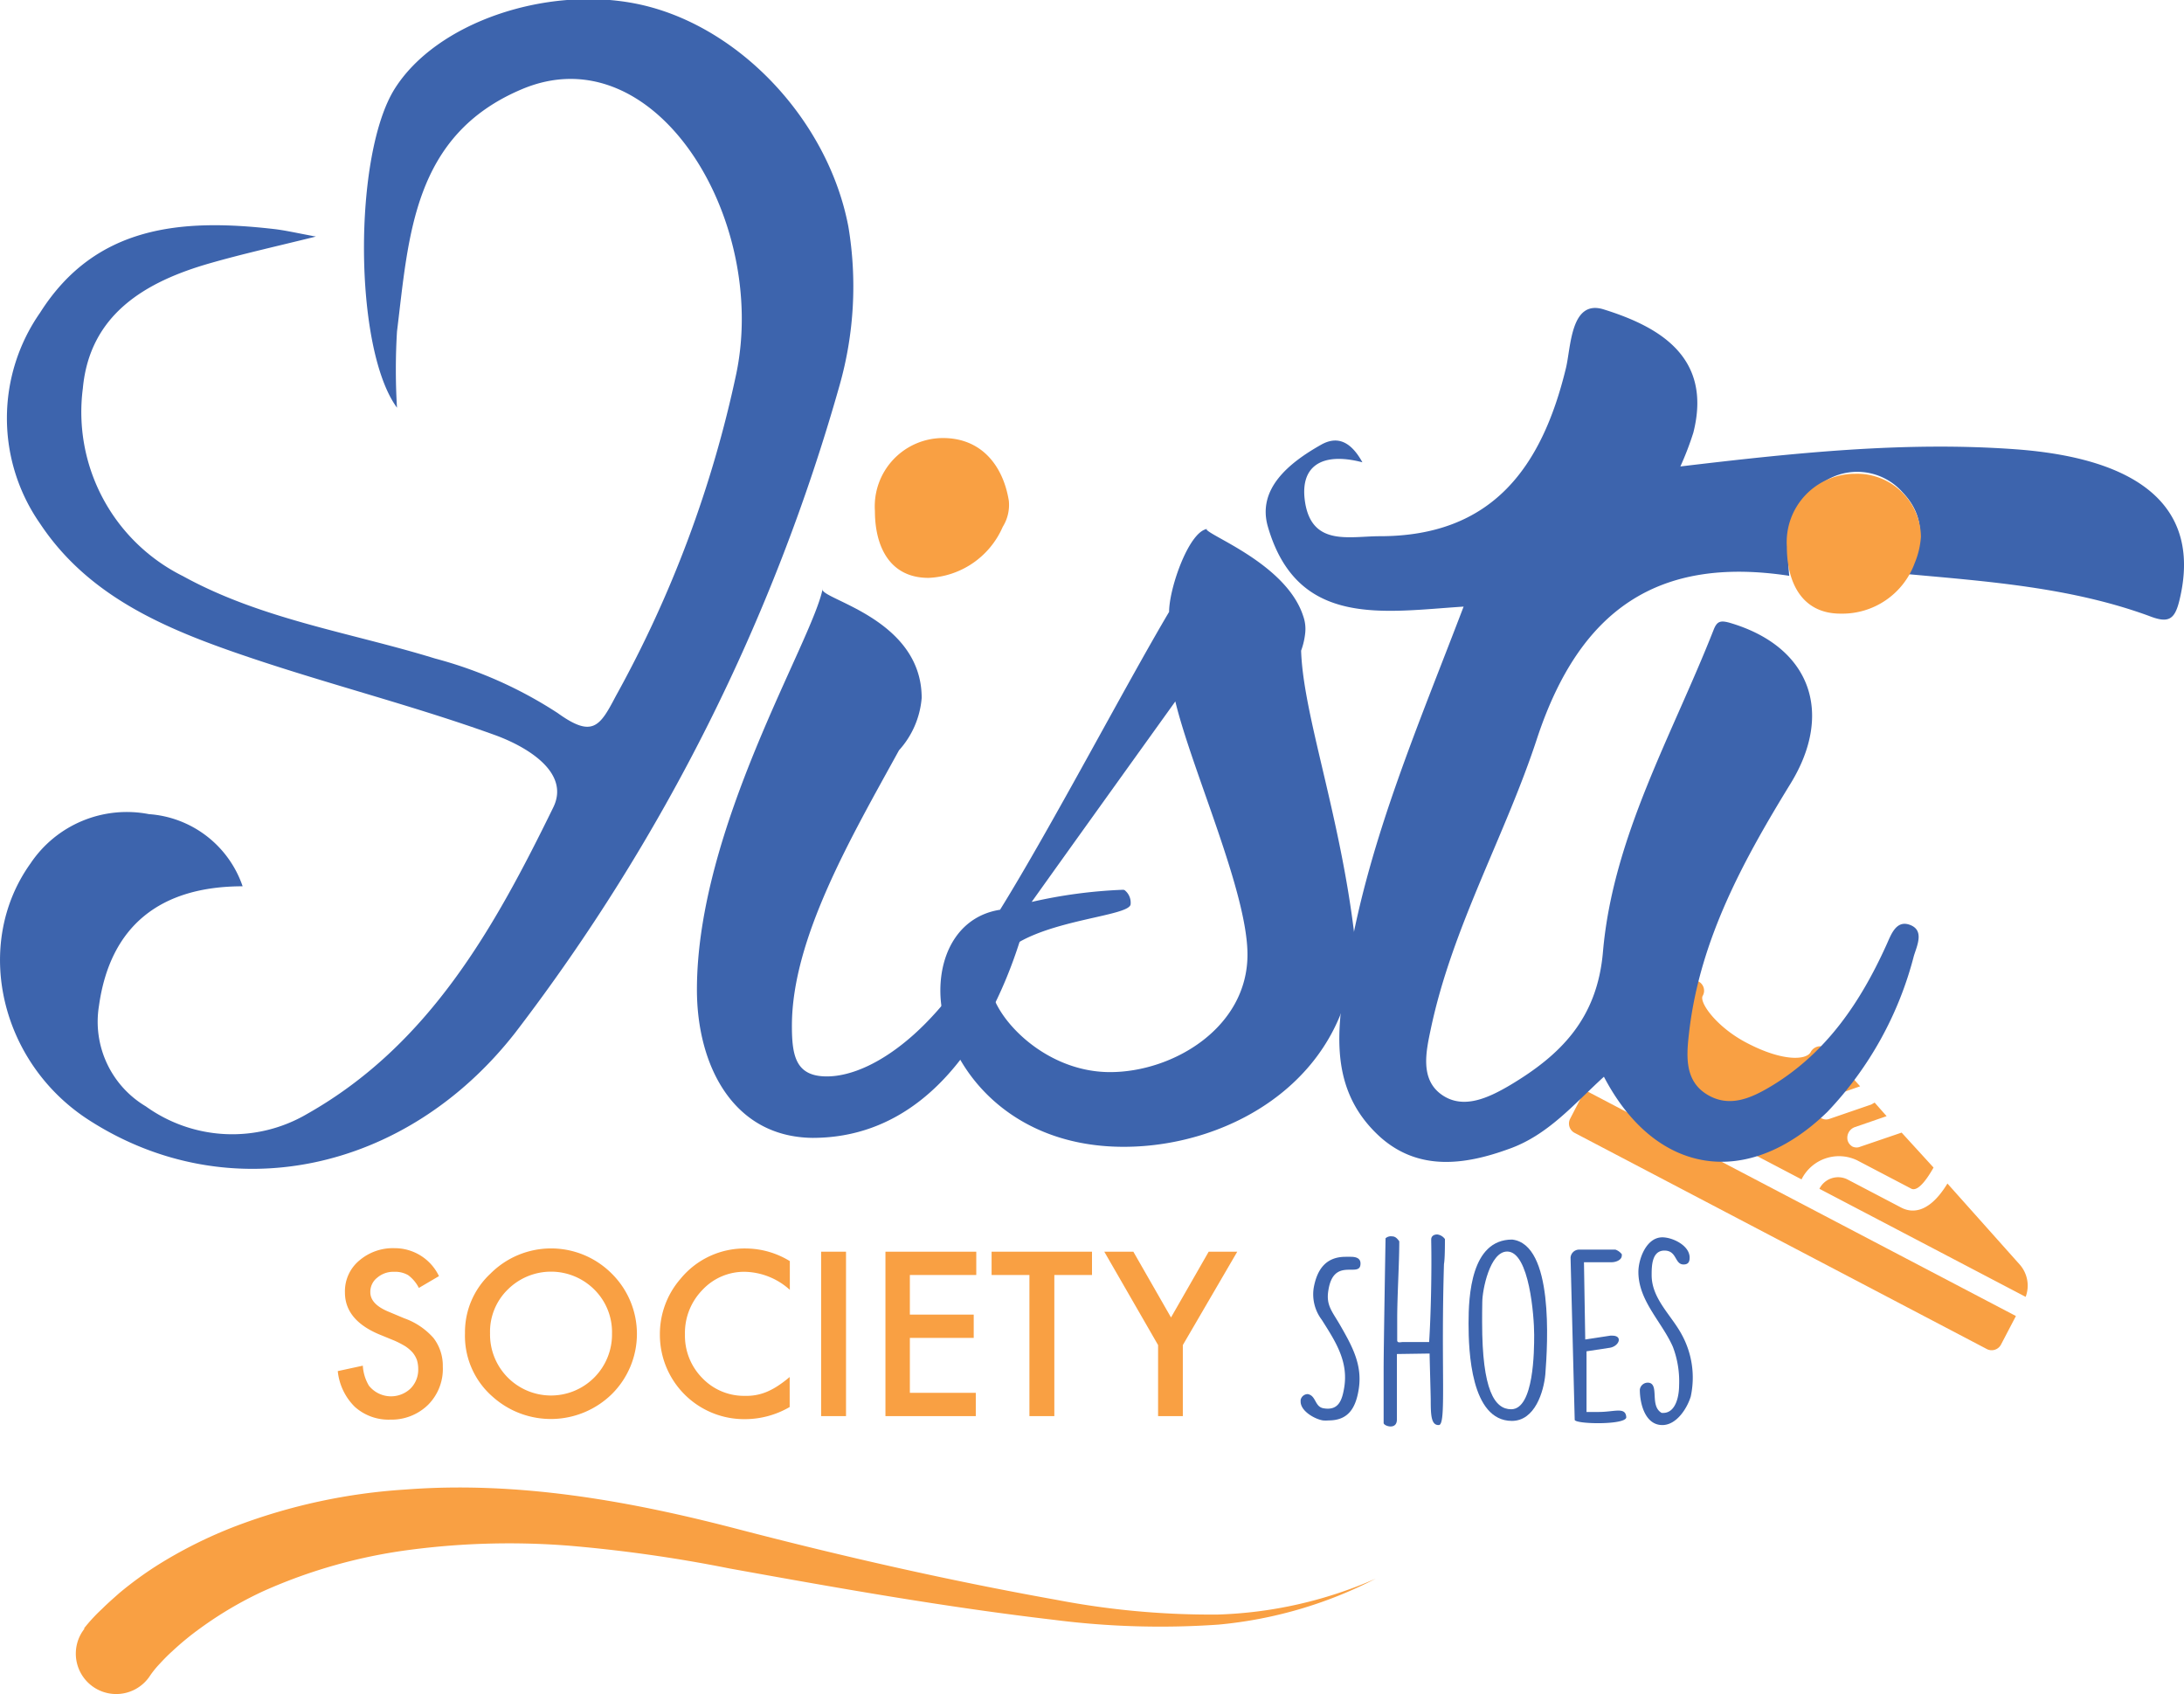 <svg xmlns="http://www.w3.org/2000/svg" viewBox="0 0 136.82 106.12">
  <defs>
    <style>
      .cls-1 {
        fill:#f9a043;
      }
      .cls-2{
        fill:#3d64ad;
      }
    </style>
  </defs>
  <title>Logo_YistiShoes</title>
  <g id="Layer_2" data-name="Layer 2">
    <g id="Layer_1-2" data-name="Layer 1">
      <path class="cls-1" d="M115.73,73.88a1.31,1.31,0,0,0-1.75.59l12.92,6.77a2,2,0,0,0-.35-2L122,74.14c-1.22,2-2.33,1.81-2.91,1.5Z"/>
      <path class="cls-2" d="M101.17,64.73l-1.24,2.38,3.29,1.72a4.07,4.07,0,0,0-2-4.1Z"/>
      <path class="cls-1" d="M104.37,69.43l8.49,4.45a2.62,2.62,0,0,1,3.49-1.19l3.38,1.77c.46.24,1.1-.79,1.4-1.32l-2-2.19-2.58.88a.6.6,0,0,1-.49,0,.66.66,0,0,1-.31-.38.71.71,0,0,1,.44-.84l2-.69-.75-.85-.21.12-2.62.9a.6.6,0,0,1-.79-.41.69.69,0,0,1,.44-.84l2.27-.79-2.06-2.3a.59.59,0,0,0-.55-.2.69.69,0,0,0-.49.36c-.25.48-1.69.63-4-.58-1.92-1-3-2.56-2.76-2.95a.65.65,0,0,0-.25-.89l-1.12-.59a2,2,0,0,0-2.62.9l-.93,1.78a5.22,5.22,0,0,1,2.57,5.88Z"/>
      <path class="cls-1" d="M98.37,70.07a.66.66,0,0,0,.26.89l25.86,13.56a.66.66,0,0,0,.87-.3l.93-1.78-27-14.15Z"/>
      <path class="cls-2" d="M19.79,14.82c-2.59.64-4.61,1.09-6.6,1.66-4.08,1.16-7.57,3.21-8,7.85a11.48,11.48,0,0,0,6.27,11.76C16.4,38.81,22,39.63,27.25,41.25a26.5,26.5,0,0,1,7.69,3.42c2.18,1.57,2.64.84,3.63-1.05a72.87,72.87,0,0,0,7.56-20.23c2-9.69-5.1-21.33-13.44-17.8-6.82,2.88-7.08,9.18-7.82,15.18a39.78,39.78,0,0,0,0,4.77c-2.72-3.7-2.75-15.87-.13-20s9.4-6.4,15-5.33c6.39,1.22,12.13,7.23,13.41,14a22.72,22.72,0,0,1-.54,9.88,120.57,120.57,0,0,1-20.33,40.6c-6.89,8.82-18,11.06-26.67,5.5C0,66.61-1.72,59.16,1.91,54.09A7.26,7.26,0,0,1,9.33,51a6.7,6.7,0,0,1,5.87,4.52c-5.15,0-8.3,2.47-9,7.49a6.17,6.17,0,0,0,2.94,6.3,9.27,9.27,0,0,0,10.1.47C26.92,65.44,31,58.06,34.66,50.58c1.1-2.24-1.77-3.86-3.7-4.55-5.05-1.82-10.28-3.14-15.37-4.86s-10-3.73-13.08-8.37a11.54,11.54,0,0,1,0-13.21c3.47-5.48,8.87-5.9,14.59-5.25C17.83,14.42,18.51,14.58,19.79,14.82Z"/>
      <path class="cls-2" d="M112.09,36.07c-8.21-1.25-13.1,2.11-15.77,10.1-2,6.15-5.34,11.88-6.69,18.31-.3,1.41-.67,3.13.68,4.09s2.94.2,4.27-.58c3.19-1.9,5.48-4.17,5.84-8.37.63-7.21,4.32-13.53,6.93-20.16.21-.54.42-.61,1-.45,5.06,1.48,6.56,5.62,3.82,10.08-2.94,4.79-5.65,9.73-6.34,15.46-.17,1.46-.36,3.1,1.09,4s2.87.2,4.14-.57c3.39-2.08,5.5-5.22,7.11-8.77.29-.63.6-1.61,1.49-1.27s.45,1.26.24,1.93a22.16,22.16,0,0,1-5.42,9.78c-5,4.86-10.76,4-14-2.2-1.87,1.7-3.51,3.68-6,4.54-2.76,1-5.62,1.36-8-.75C83,68.1,83.83,64,84.51,60c1.32-7.57,4.36-14.6,7.18-22-5,.32-10.41,1.36-12.26-5-.69-2.37,1.31-4,3.33-5.14.94-.53,1.81-.31,2.59,1.1-2.56-.67-4,.24-3.57,2.63.49,2.63,2.79,2,4.66,2,7,0,10.14-4.26,11.66-10.53.32-1.32.29-4.32,2.36-3.68,3.4,1.06,6.84,2.94,5.62,7.73a19,19,0,0,1-.81,2.11c7.07-.84,14-1.58,20.94-1.08,8.09.58,11.69,3.8,10.33,9.44-.3,1.26-.7,1.48-1.92,1-4.85-1.77-10-2.15-15.06-2.61.92-1.78,1.13-3.56-.36-5.12a3.79,3.79,0,0,0-4.63-.85C112.11,31.35,111.85,33.65,112.09,36.07Z"/>
      <path class="cls-2" d="M43.66,62c0-10.16,7.24-21.83,7.88-25.13-.38.63,6.2,1.78,6.2,6.85A5.55,5.55,0,0,1,56.32,47c-3,5.46-6.71,11.8-6.71,17.26,0,1.9.25,3.17,2.19,3.17,3,0,7.75-3.3,11.24-11a.42.42,0,0,0,.26-.12,1.14,1.14,0,0,1,.9.38l.26.25c0-.38-2.71,14.34-13.56,14.34C45.86,71.22,43.66,66.65,43.66,62Z"/>
      <path class="cls-2" d="M81.77,39.62a4.53,4.53,0,0,1-.26,1.14c.13,4.06,2.46,10.28,3.36,18,0,8.63-7.62,13.08-14.47,13.08-7.75,0-11.49-5.72-11.49-9.78,0-2.53,1.29-4.69,3.74-5.07,3.23-5.21,7.88-14.09,10.59-18.66,0-1.52,1.3-5.2,2.46-5.2h-.13c0,.38,5,2.16,6.07,5.46A2.39,2.39,0,0,1,81.77,39.62ZM78.15,59.8c0-3.93-3.48-11.55-4.52-15.86-3,4.18-6.46,9-9,12.56a30.81,30.81,0,0,1,5.68-.76c.13,0,.13,0,.26.13a1,1,0,0,1,.26.76c0,1-8.78,1-8.78,4.95,0,1.9,3.23,5.58,7.49,5.58C73.5,67.16,78.15,64.37,78.15,59.8Z"/>
      <path class="cls-1" d="M58.17,36.2c-2.46,0-3.36-2-3.36-4.19a4.28,4.28,0,0,1,4.26-4.57c2.45,0,3.78,1.77,4.13,3.93A2.59,2.59,0,0,1,62.82,33,5.31,5.31,0,0,1,58.17,36.2Z"/>
      <path class="cls-1" d="M115.3,38.44c-2.45,0-3.36-2-3.36-4.19a4.28,4.28,0,0,1,4.26-4.57,4,4,0,0,1,4.14,3.94,5.18,5.18,0,0,1-.39,1.65A4.83,4.83,0,0,1,115.3,38.44Z"/>
      <path class="cls-2" d="M81.92,87.33c.54.09.43.8,1,.89.94.16,1.16-.51,1.29-1.3.27-1.64-.54-2.88-1.41-4.25a2.64,2.64,0,0,1-.5-2c.21-1.15.76-1.94,2-1.94h.32c.4,0,.67.13.6.54-.13.72-1.68-.49-2,1.55-.16.93.22,1.31.71,2.15.77,1.34,1.45,2.54,1.18,4.11-.2,1.2-.7,1.9-1.88,1.9a2.11,2.11,0,0,1-.35,0c-.51-.08-1.4-.58-1.4-1.18,0,0,0-.07,0-.1A.46.46,0,0,1,81.92,87.33Z"/>
      <path class="cls-2" d="M87.51,84.82v4.11c0,.66-.8.41-.83.22,0-.52,0-2.94,0-3.45,0-1.14.1-7,.12-8.13a.5.5,0,0,1,.41-.12c.2,0,.32.13.45.31,0,1.4-.13,3.39-.13,4.88,0,.2,0,1.13,0,1.32s.22.11.35.11c.56,0,1.11,0,1.65,0,.11-1.65.17-4.49.13-6.34v-.08c0-.22.17-.32.38-.32a.7.7,0,0,1,.48.29c0,.32,0,1.26-.06,1.56-.2,6.69.16,10.07-.32,10.09s-.51-.61-.51-1.59c0-.26-.07-2.62-.07-2.89Z"/>
      <path class="cls-2" d="M94.73,77.65c2.61.3,2.23,6.5,2.08,8.44-.1,1.07-.64,2.92-2.1,2.92C92.14,89,92,84.61,92,82.9S92.15,77.65,94.73,77.65Zm-1.88,5.19c0,4.27.79,5.44,1.82,5.44,1.43,0,1.44-3.7,1.44-4.62V83.6c0-1.12-.3-5.2-1.69-5.2-1.09,0-1.56,2.43-1.56,3.16C92.85,82,92.85,82.43,92.85,82.84Z"/>
      <path class="cls-2" d="M98.39,78.79a.54.54,0,0,1,.51-.51h2.3a.85.85,0,0,1,.4.29.22.22,0,0,1,0,.08c0,.29-.39.42-.63.42H99.23l.08,4.84,1.57-.24H101c.69,0,.43.67-.16.76l-1.45.22,0,3.8c.13,0,.63,0,.76,0,1,0,1.69-.34,1.73.33,0,.5-3.23.44-3.23.16Z"/>
      <path class="cls-2" d="M103.35,86.63c.58.18,0,1.46.75,1.88h.09c.82,0,1-1.12,1-1.72a6.09,6.09,0,0,0-.39-2.42c-.69-1.57-2.16-2.88-2.16-4.69,0-.82.5-2.17,1.5-2.17.64,0,1.71.51,1.71,1.27,0,.27-.09.43-.38.43-.57,0-.4-.87-1.2-.87s-.8,1-.8,1.54c0,1.48,1.24,2.51,1.89,3.73a5.61,5.61,0,0,1,.56,3.87c-.23.75-.89,1.79-1.78,1.79-1.08,0-1.41-1.34-1.41-2.22A.5.5,0,0,1,103.35,86.63Z"/>
      <path class="cls-1" d="M27.5,79.94l-1.26.74a2.28,2.28,0,0,0-.67-.8,1.62,1.62,0,0,0-.87-.21,1.55,1.55,0,0,0-1.07.37,1.12,1.12,0,0,0-.43.91c0,.5.38.9,1.12,1.21l1,.42a4.4,4.4,0,0,1,1.84,1.24,2.85,2.85,0,0,1,.58,1.79A3.18,3.18,0,0,1,26.82,88a3.27,3.27,0,0,1-2.37.93,3.16,3.16,0,0,1-2.22-.8,3.65,3.65,0,0,1-1.07-2.24l1.57-.34a2.74,2.74,0,0,0,.38,1.25,1.77,1.77,0,0,0,2.61.18,1.67,1.67,0,0,0,.48-1.23,1.92,1.92,0,0,0-.08-.55,1.61,1.61,0,0,0-.26-.46,2.32,2.32,0,0,0-.46-.4,5.86,5.86,0,0,0-.67-.35l-1-.41c-1.41-.6-2.12-1.47-2.12-2.61a2.5,2.5,0,0,1,.89-2,3.23,3.23,0,0,1,2.21-.78A3.07,3.07,0,0,1,27.5,79.94Z"/>
      <path class="cls-1" d="M29.13,83.51a5,5,0,0,1,1.6-3.73,5.36,5.36,0,0,1,7.59,0,5.31,5.31,0,0,1,0,7.56,5.46,5.46,0,0,1-7.44.17A5.05,5.05,0,0,1,29.13,83.51Zm1.57,0a3.82,3.82,0,0,0,6.52,2.79,3.82,3.82,0,0,0,1.12-2.76,3.75,3.75,0,0,0-1.11-2.76,3.84,3.84,0,0,0-5.42,0A3.69,3.69,0,0,0,30.7,83.53Z"/>
      <path class="cls-1" d="M49.48,79V80.8a4.33,4.33,0,0,0-2.79-1.13A3.57,3.57,0,0,0,44,80.81a3.85,3.85,0,0,0-1.09,2.78A3.77,3.77,0,0,0,44,86.33a3.61,3.61,0,0,0,2.68,1.11,3.27,3.27,0,0,0,1.4-.27,4.37,4.37,0,0,0,.66-.36,7.34,7.34,0,0,0,.73-.55v1.88a5.57,5.57,0,0,1-2.81.76,5.28,5.28,0,0,1-5.32-5.29,5.27,5.27,0,0,1,1.3-3.51,5.18,5.18,0,0,1,4.14-1.89A5.31,5.31,0,0,1,49.48,79Z"/>
      <path class="cls-1" d="M53,78.41v10.3H51.44V78.41Z"/>
      <path class="cls-1" d="M61.16,79.87H57v2.48h4v1.46H57v3.44h4.13v1.46H55.47V78.41h5.69Z"/>
      <path class="cls-1" d="M66.05,79.87v8.84H64.49V79.87H62.12V78.41h6.29v1.46Z"/>
      <path class="cls-1" d="M72.55,84.26l-3.37-5.85H71l2.36,4.12,2.36-4.12h1.79L74.1,84.26v4.45H72.55Z"/>
      <g id="_Group_" data-name="&lt;Group&gt;">
        <path class="cls-1" d="M5.27,102a10.54,10.54,0,0,1,1.12-1.21c.35-.35.72-.67,1.09-1A23,23,0,0,1,9.8,98.09a28.3,28.3,0,0,1,5-2.5,36.38,36.38,0,0,1,10.59-2.28c7.14-.55,14.2.75,20.8,2.47s13.29,3.24,20,4.44a51.26,51.26,0,0,0,10.11.92,26.55,26.55,0,0,0,9.89-2.25,26.81,26.81,0,0,1-9.85,2.88,52.41,52.41,0,0,1-10.33-.3c-6.84-.8-13.58-2-20.33-3.22a89.94,89.94,0,0,0-10-1.42,47.88,47.88,0,0,0-9.88.24,32.87,32.87,0,0,0-9.27,2.59,23.42,23.42,0,0,0-4,2.35,17.64,17.64,0,0,0-1.75,1.44c-.28.25-.54.52-.78.78a6.1,6.1,0,0,0-.58.71,2.53,2.53,0,1,1-4.28-2.7l.15-.22Z"/>
      </g>
    </g>
  </g>
</svg>